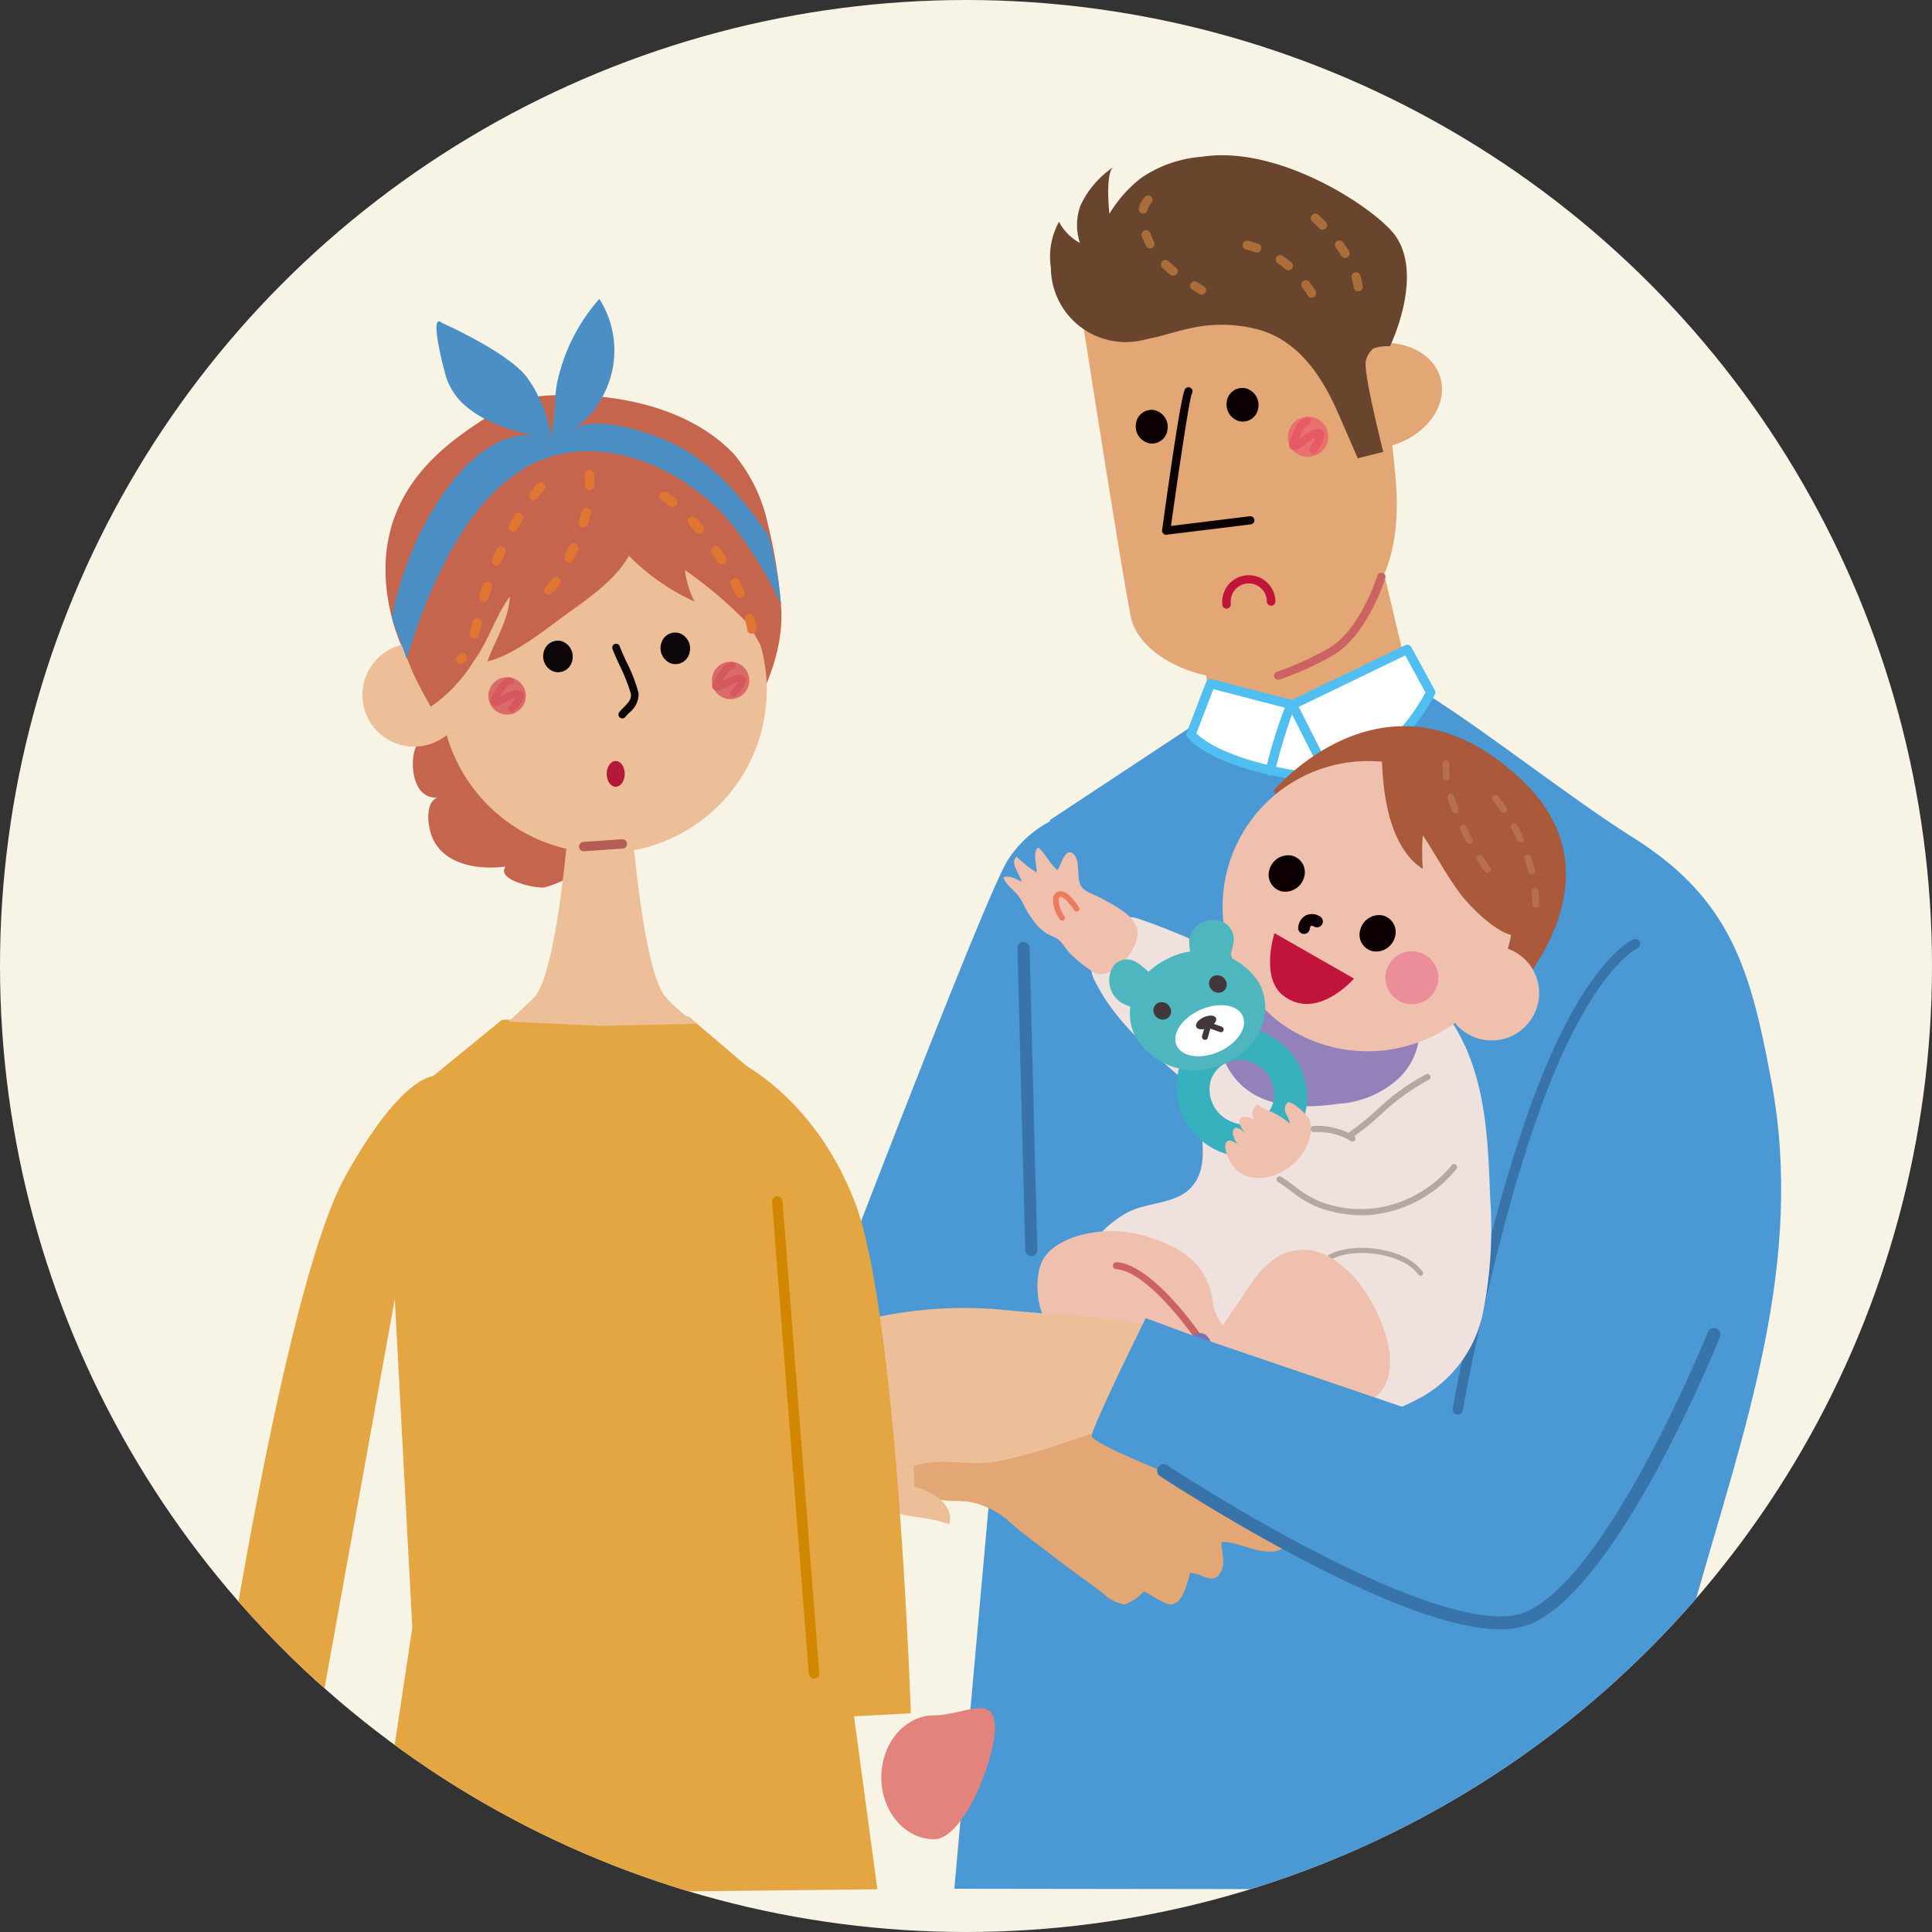 <svg xmlns="http://www.w3.org/2000/svg" xmlns:xlink="http://www.w3.org/1999/xlink" width="140" height="140" viewBox="0 0 140 140">
  <rect x="0" y="0" width="140" height="140" fill="#333333" stroke="none"/>
  <defs>
    <clipPath id="clip-path">
      <circle id="楕円形_426" data-name="楕円形 426" cx="70" cy="70" r="70" transform="translate(0 0.477)" fill="#f7f3e5"/>
    </clipPath>
  </defs>
  <g id="tips_03" transform="translate(0 -0.477)">
    <circle id="楕円形_23" data-name="楕円形 23" cx="70" cy="70" r="70" transform="translate(0 0.477)" fill="#f7f3e5"/>
    <g id="マスクグループ_51" data-name="マスクグループ 51" clip-path="url(#clip-path)">
      <g id="グループ_6621" data-name="グループ 6621" transform="translate(33.202 24.508)">
        <g id="グループ_6617" data-name="グループ 6617" transform="translate(-45.982 -12.782)">
          <path id="パス_76357" data-name="パス 76357" d="M899.941,1682.173a8.115,8.115,0,0,0-4.258,3.275c-1.823,2.665-18.016,45.419-18.016,45.419l5.05-.14,14.277-5.979Z" transform="translate(-809.844 -1634.419)" fill="#4a98d4"/>
          <path id="パス_76358" data-name="パス 76358" d="M998.232,1628.836c4.527,2.85,10.466,7.579,14.995,10.427,7.047,4.431,8.482,9.576,9.948,17.408,2.576,13.344-1.983,25.534-5.557,38.251q-2.888,10.277-5.776,20.554l-47.828-.062,6.936-77.448,10.425-6.884Z" transform="translate(-882.079 -1589.799)" fill="#4a98d4"/>
          <path id="パス_76359" data-name="パス 76359" d="M1073.686,1582.155l.6,5.136,5.052,1.175,9.006-4.81L1087,1578.01Z" transform="translate(-973.827 -1547.28)" fill="#e2a775"/>
          <g id="グループ_6605" data-name="グループ 6605" transform="translate(98.744 35.471)">
            <path id="パス_76360" data-name="パス 76360" d="M1070.354,1611.536l5.929,1.539,8.33-4.024,1.694,3.12s-3.287,7.034-9.638,6.021-7.73-2.978-7.73-2.978Z" transform="translate(-1068.601 -1608.718)" fill="#fff"/>
            <path id="パス_76361" data-name="パス 76361" d="M1074.877,1616.817c-6.417-1.025-7.894-3.031-7.953-3.116a.329.329,0,0,1-.038-.307l1.416-3.679a.341.341,0,0,1,.4-.206l5.807,1.507,8.217-3.969a.341.341,0,0,1,.447.141l1.694,3.12a.331.331,0,0,1,.009.3c-.033.07-3.322,6.944-9.578,6.268h0C1075.161,1616.858,1075.019,1616.839,1074.877,1616.817Zm7.855-9.03-8.038,3.883a.344.344,0,0,1-.236.023l-5.633-1.462-1.235,3.21c.433.43,2.235,1.894,7.4,2.718.131.021.262.039.389.052h0c5.279.572,8.314-4.778,8.813-5.737Z" transform="translate(-1066.864 -1607.014)" fill="#50bef1"/>
          </g>
          <g id="グループ_6606" data-name="グループ 6606" transform="translate(106.22 39.742)">
            <path id="パス_76362" data-name="パス 76362" d="M1115.3,1638.538a.337.337,0,0,0,.342-.48l-2.388-4.73a.341.341,0,0,0-.454-.148.332.332,0,0,0-.152.447l2.388,4.729A.335.335,0,0,0,1115.3,1638.538Z" transform="translate(-1112.609 -1633.145)" fill="#50bef1"/>
          </g>
          <g id="グループ_6607" data-name="グループ 6607" transform="translate(104.489 39.45)">
            <path id="パス_76363" data-name="パス 76363" d="M1102.318,1636.864a.339.339,0,0,0,.365-.248,41.942,41.942,0,0,1,1.436-4.712.326.326,0,0,0-.044-.466.348.348,0,0,0-.481.047,34.321,34.321,0,0,0-1.566,4.965.331.331,0,0,0,.242.405A.32.32,0,0,0,1102.318,1636.864Z" transform="translate(-1102.017 -1631.363)" fill="#50bef1"/>
          </g>
          <path id="パス_76364" data-name="パス 76364" d="M1185.184,1771.919a.373.373,0,0,0,.1.027.366.366,0,0,0,.409-.307c.007-.056,2.327-13.094,5.892-22.6,3.5-9.334,6.735-10.873,6.767-10.887a.342.342,0,0,0,.177-.462.377.377,0,0,0-.486-.172c-.142.06-3.519,1.592-7.154,11.288-3.6,9.592-5.924,22.7-5.931,22.755A.349.349,0,0,0,1185.184,1771.919Z" transform="translate(-1066.916 -1680.691)" fill="#3874aa"/>
          <path id="パス_76365" data-name="パス 76365" d="M1105.012,1664.85a10.573,10.573,0,0,0,2.281-.076,17.517,17.517,0,0,0,10.8-5.229.329.329,0,0,0-.04-.469.343.343,0,0,0-.476.041,17.156,17.156,0,0,1-10.366,5c-2.2.262-2.7-.04-2.774-.1a.339.339,0,0,0-.664.093.548.548,0,0,0,.21.4A1.89,1.89,0,0,0,1105.012,1664.85Z" transform="translate(-998.999 -1615.031)" fill="#339458"/>
          <path id="パス_76366" data-name="パス 76366" d="M1019.777,1449.537s2.98,19.159,3.677,22.6,7.343,6.067,11.862,3.33,8.092-5.605,7.3-13.613a75.992,75.992,0,0,0-2.527-13.664Z" transform="translate(-928.728 -1438.678)" fill="#e2a775"/>
          <path id="パス_76367" data-name="パス 76367" d="M1131.707,1475.744c.535,2.005-1.106,4.19-3.665,4.879s-5.063-.378-5.6-2.382,1.112-4.192,3.664-4.881S1131.175,1473.736,1131.707,1475.744Z" transform="translate(-1014.534 -1459.556)" fill="#e2a775"/>
          <path id="パス_76368" data-name="パス 76368" d="M1031.48,1395.775c-1.341-1.854-8.293-6.575-14.009-5.686a8.958,8.958,0,0,0-4.4,1.546,9.456,9.456,0,0,0-2.288,2.588s-.326-2.929.286-3.381a6.793,6.793,0,0,0-2.385,2.788,4.111,4.111,0,0,0-.033,2.706,3.7,3.7,0,0,1-1.52-1.535,5.272,5.272,0,0,0-.588,3.333,5.42,5.42,0,0,0,6.92,5.172c1.04-.186,2.01-.532,3.035-.754a10.335,10.335,0,0,1,5.234.1c2.628.8,4.252,3.059,5.385,5.487.3.644,1.661,3.8,1.661,3.8l1.851-.464s-1.418-5.577-1.27-6.52a1.5,1.5,0,0,1,.569-.978,2.917,2.917,0,0,1,1.185-.152S1033.612,1398.724,1031.48,1395.775Z" transform="translate(-917.612 -1389.978)" fill="#69452e"/>
          <path id="パス_76369" data-name="パス 76369" d="M1062.57,1502.806a.3.3,0,0,0,.234-.326.3.3,0,0,0-.331-.258l-5.711.7c.5-3.609,1.308-9.08,1.509-9.591a.293.293,0,0,0-.045-.377.3.3,0,0,0-.423.018c-.079.083-.318.337-1.687,10.255a.293.293,0,0,0,.083.247.3.3,0,0,0,.247.086l6.093-.75Z" transform="translate(-959.126 -1476.061)" fill="#0d0002"/>
          <path id="パス_76370" data-name="パス 76370" d="M1084.726,1494.128a1.248,1.248,0,0,0,.965,1.421,1.138,1.138,0,0,0,1.322-.992,1.248,1.248,0,0,0-.971-1.416A1.138,1.138,0,0,0,1084.726,1494.128Z" transform="translate(-983.051 -1476.264)" fill="#0d0002"/>
          <path id="パス_76371" data-name="パス 76371" d="M1044.473,1503.857a1.25,1.25,0,0,0,.964,1.421,1.138,1.138,0,0,0,1.322-.992,1.248,1.248,0,0,0-.969-1.418A1.139,1.139,0,0,0,1044.473,1503.857Z" transform="translate(-949.377 -1484.402)" fill="#0d0002"/>
          <path id="パス_76372" data-name="パス 76372" d="M1111.932,1507.738a1.438,1.438,0,0,0,1.751,1.063,1.473,1.473,0,0,0,1.1-1.752,1.443,1.443,0,0,0-1.753-1.066A1.471,1.471,0,0,0,1111.932,1507.738Z" transform="translate(-1005.791 -1486.99)" fill="#e9706e"/>
          <path id="パス_76373" data-name="パス 76373" d="M1114.337,1508.758a.279.279,0,0,0,.172-.117c.181-.262.749-1.142.5-1.471a.463.463,0,0,0-.319-.179c-.346-.041-.791.242-1.354.681-.035.029-.066.053-.088.068l-.059.044c.008-.018.017-.037.025-.057.019-.043.041-.093.063-.146.118-.273.354-.846.6-.892a.288.288,0,0,0,.223-.328.277.277,0,0,0-.329-.216c-.531.115-.824.781-1.014,1.226l-.059.137c-.157.349-.3.738-.045.939s.611-.029.922-.262c.023-.017.057-.044.1-.077a4.323,4.323,0,0,1,.773-.518,6,6,0,0,1-.409.744.275.275,0,0,0,.289.425Z" transform="translate(-1006.316 -1487.154)" fill="#e55a65"/>
          <path id="パス_76374" data-name="パス 76374" d="M1050.157,1414.956c-.161-.1-.321-.2-.479-.3l-.025-.016a.32.32,0,0,1-.1-.446.331.331,0,0,1,.451-.1l.024.016c.16.1.321.2.484.306a.322.322,0,0,1,.094.447.333.333,0,0,1-.2.14A.319.319,0,0,1,1050.157,1414.956Zm-2.083-1.387c-.217-.171-.411-.338-.591-.51a.322.322,0,0,1,0-.457.329.329,0,0,1,.461-.011,6.882,6.882,0,0,0,.542.467.321.321,0,0,1,.05.454.33.33,0,0,1-.458.057Zm-1.764-2.088c-.04-.079-.079-.16-.116-.244-.071-.159-.136-.321-.193-.479a.328.328,0,0,1,.616-.223c.05.144.109.29.173.434.033.074.068.147.1.218a.325.325,0,0,1-.146.436.327.327,0,0,1-.437-.141Zm-.279-2.358a.32.32,0,0,1-.239-.388,1.824,1.824,0,0,1,.425-.806.329.329,0,0,1,.461-.023.321.321,0,0,1,.018.456,1.148,1.148,0,0,0-.271.518.329.329,0,0,1-.394.242Z" transform="translate(-950.483 -1404.906)" fill="#ab6d39"/>
          <path id="パス_76375" data-name="パス 76375" d="M1096.541,1431.8c-.135-.212-.272-.414-.409-.6a.327.327,0,0,1,.529-.385c.146.2.29.41.433.635a.325.325,0,0,1-.1.447.375.375,0,0,1-.1.044A.323.323,0,0,1,1096.541,1431.8Zm-1.621-1.913a6.365,6.365,0,0,0-.571-.427.319.319,0,0,1-.086-.448.33.33,0,0,1,.453-.092,7.188,7.188,0,0,1,.628.47.327.327,0,0,1-.424.5Zm-2.18-1.218c-.22-.078-.455-.151-.7-.216a.318.318,0,0,1-.223-.4.33.33,0,0,1,.4-.226c.255.069.506.147.742.23a.319.319,0,0,1,.193.413.333.333,0,0,1-.239.208A.324.324,0,0,1,1092.74,1428.664Z" transform="translate(-988.988 -1421.629)" fill="#ab6d39"/>
          <path id="パス_76376" data-name="パス 76376" d="M1125.526,1421.471a.321.321,0,0,1-.371-.266c-.014-.1-.032-.195-.052-.291-.028-.13-.063-.263-.1-.395a.327.327,0,0,1,.625-.193c.045.148.084.3.116.444q.035.164.059.331a.326.326,0,0,1-.254.367Zm-1.277-2.568c-.122-.2-.258-.4-.4-.6a.327.327,0,0,1,.53-.383c.155.213.3.429.431.64a.326.326,0,0,1-.111.446.338.338,0,0,1-.1.041A.321.321,0,0,1,1124.249,1418.9Zm-1.586-1.989c-.168-.173-.346-.345-.524-.511a.321.321,0,0,1-.012-.457.33.33,0,0,1,.462-.019c.186.173.37.353.546.534a.32.32,0,0,1-.01.458.33.33,0,0,1-.156.084A.325.325,0,0,1,1122.662,1416.914Z" transform="translate(-1014.276 -1411.615)" fill="#ab6d39"/>
          <path id="パス_76377" data-name="パス 76377" d="M1106.148,1582.836l.018,0a22.242,22.242,0,0,0,3.782-1.707c2.522-1.351,3.845-5.48,3.9-5.656a.293.293,0,0,0-.2-.369.3.3,0,0,0-.376.2c-.012.04-1.3,4.069-3.607,5.3a22.23,22.23,0,0,1-3.665,1.659.3.3,0,0,0-.207.37A.3.3,0,0,0,1106.148,1582.836Z" transform="translate(-1000.68 -1544.834)" fill="#cb6362"/>
          <path id="パス_76378" data-name="パス 76378" d="M1040.874,1735.858a5.983,5.983,0,0,0-.9-1.556,12.93,12.93,0,0,0-4-2.922,46.633,46.633,0,0,0-7.129-3.255c-.57-.181-1.345-.594-1.817-.123-.3.3-.489.891-.78,1.244a8.554,8.554,0,0,0-1.269,1.648c-.394.825-.06,1.306.35,2.052,1.416,2.576,3.9,4.718,6.1,6.6a22.961,22.961,0,0,0,3.3,2.4c2.619,1.513,5.409-.154,6.434-2.811A4.744,4.744,0,0,0,1040.874,1735.858Z" transform="translate(-932.926 -1672.575)" fill="#efe1de"/>
          <path id="パス_76379" data-name="パス 76379" d="M987.865,1702.156c-.1-.137-.2-.276-.288-.415-.263-.394-.435-.867-.707-1.251-.344-.484-.925-.81-1.138-1.405.443-.183.913.137,1.318.3-.081-.513-.887-1.315-.359-1.8a8.4,8.4,0,0,0,1.45,1.143c.043-.513-.34-1.44.12-1.812.541.464.836,1.193,1.385,1.64.281-.336.584-1.778,1.211-1.116.49.518.135,1.687.521,2.294.268.42.957.594,1.384.83.9.5,2.167,1.078,2.618,2.071.569,1.253-1.7,4.069-3.074,3.342a9.165,9.165,0,0,1-1.658-1.3c-.365-.32-.557-.794-.934-1.09-.249-.2-.594-.269-.858-.442A3.93,3.93,0,0,1,987.865,1702.156Z" transform="translate(-900.247 -1646.757)" fill="#f0c0ae"/>
          <g id="グループ_6608" data-name="グループ 6608" transform="translate(90.388 56.296)">
            <path id="パス_76380" data-name="パス 76380" d="M1045.633,1775.3a31.132,31.132,0,0,0,.475-8.113c-.145-3.956-.287-8.145-2.175-11.708-1.446-2.73-3.6-5.035-6.864-4.884l-6.15.284q-1.18.6-2.364,1.191c-.87.439-1.368,2.446-1.679,3.26a34.884,34.884,0,0,0-1.583,5.078c-.435,2.014.717,4.489-.959,6.145-1.119,1.1-3.15.982-4.52,1.71a7.946,7.946,0,0,0-4.079,6.534c.156,4.91,6.711,4.65,9.987,5.839,1.663.6,3.273,1.3,4.932,1.92,1.519.565,2.928,1.5,4.615,1.177a20.149,20.149,0,0,0,6.086-2.215A9.173,9.173,0,0,0,1045.633,1775.3Z" transform="translate(-1015.733 -1747.945)" fill="#efe1de"/>
            <path id="パス_76381" data-name="パス 76381" d="M1083.3,1736.627a5.145,5.145,0,0,1,.746-1.274c.9-1.084,1.859-.979,3.134-.806a46.789,46.789,0,0,1,6.2,1.135c1.438.4,2.826.35,3.119,1.983a14.792,14.792,0,0,1-.149,3.94,4.848,4.848,0,0,1-1.7,3.6,7.191,7.191,0,0,1-4.167,1.673c-3.037.427-6.489.29-8.084-2.729C1081.221,1741.918,1082.41,1738.739,1083.3,1736.627Z" transform="translate(-1071.091 -1734.439)" fill="#9381ba"/>
          </g>
          <path id="パス_76382" data-name="パス 76382" d="M1105.407,1647.825s8.335-10.052,18.05-.766c8.234,7.874-2.287,17.29-1.835,16.688Z" transform="translate(-1000.364 -1601.749)" fill="#aa593b"/>
          <path id="パス_76383" data-name="パス 76383" d="M1099.951,1674.008a10.753,10.753,0,0,1-14.964,2.418,10.555,10.555,0,1,1,14.964-2.418Z" transform="translate(-979.367 -1613.51)" fill="#f0c0ae"/>
          <path id="パス_76384" data-name="パス 76384" d="M1187.5,1745.934a3.43,3.43,0,1,1-.834-4.772A3.411,3.411,0,0,1,1187.5,1745.934Z" transform="translate(-1063.816 -1683.248)" fill="#f0c0ae"/>
          <path id="パス_76385" data-name="パス 76385" d="M1146.248,1728.446a1.411,1.411,0,0,1-1.611,1.033,1.231,1.231,0,0,1-.9-1.564,1.415,1.415,0,0,1,1.612-1.032A1.236,1.236,0,0,1,1146.248,1728.446Z" transform="translate(-1032.385 -1671.799)" fill="#0d0002"/>
          <path id="パス_76386" data-name="パス 76386" d="M1158.8,1646.8a5.919,5.919,0,0,0-.511-.378c-.964-.632-2.948-1.486-4.036-.766-.886.587-.7,1.79-.647,2.707.142,2.346.761,5.613,2.912,6.992a16.358,16.358,0,0,1,0-2.442c.936,1.405,1.767,3.006,2.813,4.364.613.8,3.442,3.809,4.684,2.661.337-.313-.537-1.612-.481-2.048C1164.016,1654.11,1161.7,1649.191,1158.8,1646.8Z" transform="translate(-1040.637 -1603.638)" fill="#aa593b"/>
          <path id="パス_76387" data-name="パス 76387" d="M1105.978,1701.93a1.412,1.412,0,0,1-1.611,1.033,1.233,1.233,0,0,1-.906-1.565,1.414,1.414,0,0,1,1.614-1.03A1.234,1.234,0,0,1,1105.978,1701.93Z" transform="translate(-998.697 -1649.618)" fill="#0d0002"/>
          <path id="パス_76388" data-name="パス 76388" d="M1155.242,1744.254a1.918,1.918,0,1,0,2.435-1.2A1.908,1.908,0,0,0,1155.242,1744.254Z" transform="translate(-1041.969 -1685.262)" fill="#ec8d9a"/>
          <path id="パス_76389" data-name="パス 76389" d="M1104.312,1734.882l5.765,3.294s-2.7,3.132-5.146,1.22C1103.272,1738.1,1104.312,1734.882,1104.312,1734.882Z" transform="translate(-999.179 -1678.513)" fill="#c1143a"/>
          <path id="パス_76390" data-name="パス 76390" d="M1116.967,1727.863a.425.425,0,0,0,.341-.358c.019-.138.063-.209.088-.221s.093-.015.237.061a.424.424,0,0,0,.392-.753,1.065,1.065,0,0,0-1.018-.062,1.081,1.081,0,0,0-.539.857.424.424,0,0,0,.5.476Z" transform="translate(-1009.613 -1671.443)" fill="#0d0002"/>
          <path id="パス_76391" data-name="パス 76391" d="M1183.541,1666.318c-.2-.272-.394-.546-.572-.818a.246.246,0,0,1,.412-.269c.173.263.359.531.555.794a.246.246,0,1,1-.4.293Zm-1.331-2.109c-.053-.1-.106-.206-.158-.31-.1-.192-.19-.387-.281-.581a.246.246,0,1,1,.444-.209c.091.192.184.384.277.572.05.1.1.2.152.3a.245.245,0,0,1-.1.332.252.252,0,0,1-.068.024A.248.248,0,0,1,1182.211,1664.209Zm-1.032-2.258c-.126-.315-.242-.63-.345-.934a.247.247,0,0,1,.154-.312.244.244,0,0,1,.311.154c.1.3.214.6.337.91a.246.246,0,0,1-.138.319.294.294,0,0,1-.045.014A.247.247,0,0,1,1181.178,1661.951Zm-.411-2.2a.245.245,0,0,1-.263-.227c-.02-.282-.023-.563-.026-.861v-.136a.246.246,0,1,1,.491-.006l0,.138c0,.29.006.563.024.83a.247.247,0,0,1-.2.259A.129.129,0,0,1,1180.767,1659.748Z" transform="translate(-1063.165 -1614.426)" fill="#b66f50"/>
          <path id="パス_76392" data-name="パス 76392" d="M1205.7,1681.883a.246.246,0,0,1-.251-.241c0-.315-.024-.637-.059-.959a.245.245,0,1,1,.488-.054c.037.336.059.674.064,1a.245.245,0,0,1-.2.245A.2.2,0,0,1,1205.7,1681.883Zm-.561-2.62c-.075-.307-.164-.619-.265-.926a.246.246,0,1,1,.467-.154c.1.32.2.644.275.964a.247.247,0,0,1-.181.3l-.013,0A.245.245,0,0,1,1205.139,1679.263Zm-.792-2.275c-.132-.291-.277-.581-.431-.864a.246.246,0,1,1,.431-.235c.16.293.309.594.446.9a.244.244,0,0,1-.122.325.312.312,0,0,1-.056.018A.246.246,0,0,1,1204.347,1676.989Zm-1.185-2.1c-.182-.266-.374-.529-.572-.779a.246.246,0,1,1,.387-.3c.2.26.4.532.591.806a.247.247,0,0,1-.065.342.235.235,0,0,1-.092.038A.245.245,0,0,1,1203.162,1674.888Z" transform="translate(-1081.62 -1627.339)" fill="#b66f50"/>
          <path id="パス_76393" data-name="パス 76393" d="M1013.572,1871.758c-.45-2.315-2.111-3.52-4.241-4.226a8.671,8.671,0,0,0-5.787-.117c-1.3.492-2.339,1.164-2.558,2.61a5.98,5.98,0,0,0,1.119,4.538c1.15,1.347,2.827,1.9,4.367,2.616a17.662,17.662,0,0,0,2.589,1.13,15.987,15.987,0,0,1,2.475.888c.872.421,1.586.943,2.567.494a3.5,3.5,0,0,0,1.86-3.257c.053-1.215-.68-1.65-1.492-2.488A3.477,3.477,0,0,1,1013.572,1871.758Z" transform="translate(-912.953 -1789.013)" fill="#f0c0ae"/>
          <path id="パス_76394" data-name="パス 76394" d="M1040.28,1886.282a.255.255,0,0,0,.225-.4c-.141-.2-3.466-4.965-6.018-5.118a.255.255,0,0,0-.031.508c2.308.137,5.6,4.852,5.63,4.9A.252.252,0,0,0,1040.28,1886.282Z" transform="translate(-940.808 -1800.553)" fill="#cb6362"/>
          <path id="パス_76395" data-name="パス 76395" d="M1040.147,1924a2.815,2.815,0,0,1,.2-1.384c.408-1.054,1.669-2.075,1.25-3.31-.312-.923-1.77-1.25-1.762-2.341.008-1.2,2.238-1.736,2.969-2.3s1.555-2.767,2.668-2.426c.486.149.611.856.9,1.218a8.1,8.1,0,0,0,1.274,1.18c3.071,2.5,1.589,4.9-.727,7.309-1.149,1.193-2.773,3.428-4.531,3.557C1041.031,1925.6,1040.278,1924.945,1040.147,1924Z" transform="translate(-945.506 -1826.852)" fill="#7c72b1"/>
          <path id="パス_76396" data-name="パス 76396" d="M1136.33,1876.466a.187.187,0,0,0,.164-.294c-1.237-1.75-4.981-2.2-6.768-1.239a.186.186,0,1,0,.176.329c1.646-.881,5.176-.448,6.287,1.125A.187.187,0,0,0,1136.33,1876.466Z" transform="translate(-1020.625 -1795.263)" fill="#b3a8a4"/>
          <path id="パス_76397" data-name="パス 76397" d="M1066.3,1890.07c.965.381,2.109.677,2.683-.213a17.264,17.264,0,0,1,1.635-1.77c.146-.169,1.6-2.113,1.427-2.227a4.278,4.278,0,0,0,3.266.8c5.12-.783,2.328-7.334.095-9.61-1.152-1.175-2.57-2.078-4.269-1.7-2.107.473-3.068,2.569-4.221,4.169a18.56,18.56,0,0,0-1.611,2.677c-.308.634-.406,1.353-.681,2a6.493,6.493,0,0,1-1.52,2.3c-1.254,1.249,1.367,2.808,2.311,3.2C1065.667,1889.8,1065.971,1889.942,1066.3,1890.07Z" transform="translate(-964.693 -1795.954)" fill="#f0c0ae"/>
          <path id="パス_76398" data-name="パス 76398" d="M1022.545,1909.486a.272.272,0,0,1-.263-.161l-.95-2.146a.271.271,0,0,1,.5-.219l.95,2.146a.271.271,0,0,1-.138.357A.265.265,0,0,1,1022.545,1909.486Z" transform="translate(-930.009 -1822.333)" fill="#cb6362"/>
          <path id="パス_76399" data-name="パス 76399" d="M1008.439,1718.443a.2.2,0,0,0,.086-.049.206.206,0,0,0,.008-.292,2.1,2.1,0,0,1-.41-1.15.275.275,0,0,1,.058-.185.125.125,0,0,1,.108-.033c.128.017.424.165.97.973a.206.206,0,0,0,.342-.23c-.5-.739-.9-1.105-1.258-1.152a.536.536,0,0,0-.433.131.645.645,0,0,0-.2.476,2.513,2.513,0,0,0,.523,1.453A.206.206,0,0,0,1008.439,1718.443Z" transform="translate(-918.633 -1662.986)" fill="#ec7a5f"/>
          <path id="パス_76400" data-name="パス 76400" d="M951.281,1945.885c2.928.778,5.762,2.138,8.755,2.106a10.214,10.214,0,0,0,3.31-.582,14.5,14.5,0,0,1,2.19-.875c1.54-.276,1.413,1.439.575,2.258a8.1,8.1,0,0,1-4.335,2.224c1.067.5,6.511,2.268,5.349,4.044-1.094,1.675-3.624-.117-4.919.031-.025.654.278,1.411.01,2.033-.525,1.218-1.384.234-2.287.187-.171.625-.488,2.152-1.3,2.283-.581.094-1.467-.719-2.07-.92a3.461,3.461,0,0,1-1.36.932,2.794,2.794,0,0,1-1.558-.783c-1.132-.881-2.321-1.684-3.463-2.577-1.119-.877-2.3-1.687-3.346-2.63a6,6,0,0,0-2.817-1.426c-.607-.122-1.278-.043-1.895-.118-.641-.079-2.364-.042-2.9-.509-.438-.38-.236-1.243-.26-1.8-.038-.854-.492-2.606-.082-3.4.544-1.054,4.054-.666,5.158-.77s2.194-.183,3.292-.227A13.243,13.243,0,0,1,951.281,1945.885Z" transform="translate(-860.907 -1854.593)" fill="#e2a775"/>
          <g id="グループ_6610" data-name="グループ 6610" transform="translate(72.087 83.519)">
            <g id="グループ_6609" data-name="グループ 6609" transform="translate(0 0)">
              <path id="パス_76401" data-name="パス 76401" d="M945.385,1918.174l3.913-7.166s-17.494-8.048-21.977-8.811c-4.87-.828-5.552-.561-10.382-1.066a30.536,30.536,0,0,0-9.344.636c-1.031.216-3.5.436-3.8,1.763-.312,1.4,1.556,1.485,1.65,2.718.049.648-1.085,1.141-1.027,1.923.074,1.021,1.388.928,1.617,1.738s-1.243,1.475-.6,2.363c.256.353,1.677.476,2.114.573-.233,1.537-.151,2.376,1.267,2.872s3.034.428,4.421.988c.43-1.507-1.389-2.424-2.512-2.744-.025-.491-.052-1.018-.075-1.468,1.763-.7,4.025-.008,5.915-.323a34.99,34.99,0,0,0,4.711-1.286c2.652-.839,4.508-1.766,7.349-1.059,1.922.478,3.522,1.676,5.281,2.539C937.763,1914.255,941.642,1916.059,945.385,1918.174Z" transform="translate(-903.759 -1901.004)" fill="#edbf98"/>
            </g>
          </g>
          <path id="パス_76402" data-name="パス 76402" d="M890.068,1913.087l.029.009c.646.155,2.08-.674,2.408-.911.169-.122.277-.228.29-.379a.3.3,0,0,0-.564-.165,4.842,4.842,0,0,1-1.995.873.3.3,0,0,0-.169.573Z" transform="translate(-820.05 -1826.25)" fill="#cb6362"/>
          <path id="パス_76403" data-name="パス 76403" d="M896.661,1932.547a.3.3,0,0,0,.23-.013,7.928,7.928,0,0,0,2.358-1.941.3.3,0,1,0-.508-.316,7.592,7.592,0,0,1-2.112,1.719.3.3,0,0,0,.031.552Z" transform="translate(-825.566 -1841.855)" fill="#cb6362"/>
          <path id="パス_76404" data-name="パス 76404" d="M905.187,1951.632a.3.3,0,0,0,.36-.136,4.931,4.931,0,0,1,.768-.849c.454-.435.682-.653.619-.918a.358.358,0,0,0-.244-.255.3.3,0,0,0-.376.2.307.307,0,0,0-.009.138c-.091.106-.268.275-.4.407a5.1,5.1,0,0,0-.877.987.3.3,0,0,0,.115.408A.358.358,0,0,0,905.187,1951.632Z" transform="translate(-832.698 -1858.022)" fill="#cb6362"/>
          <path id="パス_76405" data-name="パス 76405" d="M1057.645,1924.2a4.767,4.767,0,0,1-2.12,2.278,9.169,9.169,0,0,1-2.649.7,5.972,5.972,0,0,1-4.433-.873c-1.1-.675-2.243-1.294-3.362-1.941-2.729-1.578-5.9-2.367-8.618-3.959-1.985-1.162-3.97-2.327-5.938-3.517-.45-.271-5.4-2.2-5.562-2.764-.118-.422,3.905-8.558,3.905-8.558.129.044,3.262,1.207,3.39,1.251l17.231,5.869a10.7,10.7,0,0,0,2.418.713,7.129,7.129,0,0,1,2.305.564,11.3,11.3,0,0,1,3.919,2.993C1059.6,1918.665,1058.533,1922.426,1057.645,1924.2Z" transform="translate(-933.065 -1821.3)" fill="#4a98d4"/>
          <g id="グループ_6615" data-name="グループ 6615" transform="translate(93.159 55.418)">
            <path id="パス_76406" data-name="パス 76406" d="M1068.4,1776.851a4.422,4.422,0,0,0-5.869,2.8,5.07,5.07,0,0,0,3.282,6.044,4.423,4.423,0,0,0,5.866-2.8A5.069,5.069,0,0,0,1068.4,1776.851Zm-1.932,6.6a2.506,2.506,0,0,1-1.622-2.987,2.185,2.185,0,0,1,2.9-1.382,2.5,2.5,0,0,1,1.619,2.986A2.184,2.184,0,0,1,1066.463,1783.456Z" transform="translate(-1057.499 -1768.798)" fill="#38b1bf"/>
            <g id="グループ_6614" data-name="グループ 6614" transform="translate(0 0)">
              <g id="グループ_6613" data-name="グループ 6613">
                <path id="パス_76407" data-name="パス 76407" d="M1051.168,1745.129c1.177,2.088.149,4.7-2.289,5.836a5.074,5.074,0,0,1-6.545-1.71c-1.175-2.082-.15-4.7,2.29-5.833A5.073,5.073,0,0,1,1051.168,1745.129Z" transform="translate(-1040.35 -1740.633)" fill="#4eb6bf"/>
                <g id="グループ_6611" data-name="グループ 6611" transform="translate(5.787)">
                  <path id="パス_76408" data-name="パス 76408" d="M1071.337,1730.458c-.033.788-.908,3.715-1.8,3.735s-1.467-2.873-1.436-3.661a1.657,1.657,0,0,1,1.678-1.466A1.42,1.42,0,0,1,1071.337,1730.458Z" transform="translate(-1068.098 -1729.065)" fill="#4eb6bf"/>
                </g>
                <g id="グループ_6612" data-name="グループ 6612" transform="translate(0 2.855)">
                  <path id="パス_76409" data-name="パス 76409" d="M1034.595,1746.7c.718.406,3.13,2.595,2.849,3.416s-3.153-.035-3.869-.441a1.916,1.916,0,0,1-.789-2.223A1.229,1.229,0,0,1,1034.595,1746.7Z" transform="translate(-1032.688 -1746.533)" fill="#4eb6bf"/>
                </g>
              </g>
              <path id="パス_76410" data-name="パス 76410" d="M1066.816,1767.55c.442.805-.257,1.967-1.561,2.6s-2.722.488-3.162-.317.259-1.967,1.563-2.6S1066.376,1766.745,1066.816,1767.55Z" transform="translate(-1057.177 -1760.667)" fill="#fff"/>
              <path id="パス_76411" data-name="パス 76411" d="M1053.473,1765.833a.6.6,0,0,1-.239.844.68.68,0,0,1-.873-.3.6.6,0,0,1,.241-.844A.674.674,0,0,1,1053.473,1765.833Z" transform="translate(-1049.077 -1759.518)" fill="#42373b"/>
              <path id="パス_76412" data-name="パス 76412" d="M1078.158,1753.907a.6.6,0,0,1-.24.842.68.68,0,0,1-.872-.3.6.6,0,0,1,.242-.844A.675.675,0,0,1,1078.158,1753.907Z" transform="translate(-1069.727 -1749.54)" fill="#42373b"/>
              <path id="パス_76413" data-name="パス 76413" d="M1073.876,1775.569a.231.231,0,0,0,.078.045.2.2,0,0,0,.26-.125l.193-.675.7.244a.2.2,0,0,0,.259-.126.224.224,0,0,0-.147-.267l-.9-.314a.207.207,0,0,0-.16.007.189.189,0,0,0-.1.118l-.25.871A.221.221,0,0,0,1073.876,1775.569Z" transform="translate(-1067.08 -1766.939)" fill="#42373b"/>
              <path id="パス_76414" data-name="パス 76414" d="M1072.6,1771.567c.113.2-.114.517-.506.706s-.8.178-.91-.026.116-.517.507-.7S1072.492,1771.361,1072.6,1771.567Z" transform="translate(-1064.873 -1764.485)" fill="#42373b"/>
            </g>
          </g>
          <path id="パス_76415" data-name="パス 76415" d="M1084.553,1814.233c1.394,2.31,5.206.662,5.714-1.858a1.661,1.661,0,0,0-.135-1.469c-.114-.193-1.256-1.289-1.479-1.022-.458.548.1.92.184,1.509a5.909,5.909,0,0,0-1.879-1.073c-.367-.092-.4-.588-.729.023a.564.564,0,0,0,.324.892c-1.125-.621-1.858-.352-.979.83-1.02-.957-1.1.206-.452.9-.827-.706-1.082-.194-.914.438A3.216,3.216,0,0,0,1084.553,1814.233Z" transform="translate(-982.588 -1741.222)" fill="#f0c0ae"/>
          <path id="パス_76416" data-name="パス 76416" d="M1113.051,1841.014a7.391,7.391,0,0,0,1.207-.1,9.052,9.052,0,0,0,5.667-3.256.221.221,0,1,0-.352-.267,8.727,8.727,0,0,1-5.387,3.087,8.331,8.331,0,0,1-4.1-.444,7.3,7.3,0,0,1-1.881-1.125c-.312-.232-.635-.472-.977-.684a.221.221,0,0,0-.233.376c.326.2.641.436.946.663a7.74,7.74,0,0,0,2,1.186A9.279,9.279,0,0,0,1113.051,1841.014Z" transform="translate(-1001.606 -1764.198)" fill="#b3a8a4"/>
          <path id="パス_76417" data-name="パス 76417" d="M1125.027,1821.521a.217.217,0,0,0,.155-.063.221.221,0,0,0,0-.313,5.074,5.074,0,0,0-2.976-.758.221.221,0,0,0,.01.442,4.667,4.667,0,0,1,2.65.625A.22.22,0,0,0,1125.027,1821.521Z" transform="translate(-1014.239 -1750.044)" fill="#b3a8a4"/>
          <path id="パス_76418" data-name="パス 76418" d="M1138.358,1802.022a.223.223,0,0,0,.123-.037,19.738,19.738,0,0,0,2.1-1.687,16.058,16.058,0,0,1,3.48-2.526.221.221,0,0,0-.2-.4,16.4,16.4,0,0,0-3.574,2.589,19.29,19.29,0,0,1-2.051,1.651.221.221,0,0,0,.123.405Z" transform="translate(-1027.745 -1730.775)" fill="#b3a8a4"/>
          <path id="パス_76419" data-name="パス 76419" d="M1078.909,1931.871c-3.027,0-7.64-1.589-13.769-4.747-5.764-2.97-10.824-6.3-10.875-6.338a.471.471,0,1,1,.519-.785c.05.033,5.075,3.342,10.794,6.289,7.468,3.848,12.7,5.349,15.131,4.34,6.014-2.5,13.158-20.1,13.23-20.28a.471.471,0,1,1,.874.351c-.3.74-7.365,18.151-13.743,20.8A5.642,5.642,0,0,1,1078.909,1931.871Z" transform="translate(-957.404 -1825.057)" fill="#3874aa"/>
          <path id="パス_76420" data-name="パス 76420" d="M864.795,1790s5.89,2.427,9,10.465,4.063,37.061,4.063,37.061l-8.244.443Z" transform="translate(-799.076 -1724.625)" fill="#e4a643"/>
          <path id="パス_76421" data-name="パス 76421" d="M742.487,1835.214l-5.913-43.767.029-12.832-7.774-6.623-13.546.217-8.477,6.929,1.981,37.109-2.912,19.363Z" transform="translate(-666.129 -1709.559)" fill="#e4a643"/>
          <path id="パス_76422" data-name="パス 76422" d="M730.822,1637.794c-1.234,1.1,1.952,1.776,2.627,1.7a6.963,6.963,0,0,0,4.482-3.594c1.4-3.034-.459-8.589-3.308-10.173a6.431,6.431,0,0,0-4.957-.675,1.954,1.954,0,0,0-1.025,2.884c-2.25-1.865-4.213.481-4.549,1.529-.4,1.237-.1,3.636,1.634,3.517-.97.344-.7,2.177-.369,2.925.9,2.034,3.5,2.328,5.387,2.058C730.756,1637.984,730.834,1637.782,730.822,1637.794Z" transform="translate(-681.237 -1586.433)" fill="#c6654d"/>
          <path id="パス_76423" data-name="パス 76423" d="M712.185,1512.09c1.585,6.857,8.956,12.706,8.956,12.706l14.059-1.071s5.807-6.157,5.254-12.281a35.937,35.937,0,0,0-.959-5.886,11.66,11.66,0,0,0-2.45-5.021c-2.677-2.812-6.531-3.817-9.537-4.148a24.451,24.451,0,0,0-3.386-.12c-.734.021-1.176.081-1.176.081l-.064.019-2.837.955a11.463,11.463,0,0,0-1.073.653C716.372,1499.706,710.209,1503.543,712.185,1512.09Z" transform="translate(-671.086 -1478.884)" fill="#c6654d"/>
          <path id="パス_76424" data-name="パス 76424" d="M736.033,1566.694a11.829,11.829,0,1,0,11.277-12.055A11.674,11.674,0,0,0,736.033,1566.694Z" transform="translate(-691.347 -1527.717)" fill="#edbf98"/>
          <path id="パス_76425" data-name="パス 76425" d="M701.581,1610.3a3.745,3.745,0,1,0,3.569-3.919A3.747,3.747,0,0,0,701.581,1610.3Z" transform="translate(-662.533 -1571.011)" fill="#edbf98"/>
          <path id="パス_76426" data-name="パス 76426" d="M743.385,1527.168a21.618,21.618,0,0,1,1.129,3.686c.14.719.685,2.414.192,3.046-.83-.98-1.241-2.3-2.2-3.217a31.057,31.057,0,0,0-4.06-3.375,6.753,6.753,0,0,0,.7,2.286,15.946,15.946,0,0,1-4.76-3.322c-1.029,1.877-3.239,3.285-4.887,4.5-1.445,1.071-3.591,2.753-5.363,3.157.552-1.556,1.534-2.983,1.625-4.7-1.044,1.4-1.55,3.248-2.635,4.7a10.861,10.861,0,0,1-3.1,3.285c-1.449-2.561-2.626-4.907-2.239-8.062a13.407,13.407,0,0,1,2.983-6.413,11,11,0,0,1,5.542-3.455c.7-.219,1.729-.077,2.375-.5a3.51,3.51,0,0,1,1.85-.564,13.58,13.58,0,0,1,9.158,3.178C741.624,1522.909,742.478,1524.854,743.385,1527.168Z" transform="translate(-676.034 -1497.249)" fill="#c6654d"/>
          <path id="パス_76427" data-name="パス 76427" d="M833.814,1602.351a1.185,1.185,0,0,0,.674,1.463,1.042,1.042,0,0,0,1.354-.707,1.183,1.183,0,0,0-.679-1.462A1.04,1.04,0,0,0,833.814,1602.351Z" transform="translate(-773.112 -1566.998)" fill="#0d0608"/>
          <path id="パス_76428" data-name="パス 76428" d="M781.776,1605.95a1.187,1.187,0,0,0,.674,1.463,1.043,1.043,0,0,0,1.355-.707,1.186,1.186,0,0,0-.68-1.461A1.04,1.04,0,0,0,781.776,1605.95Z" transform="translate(-729.579 -1570.009)" fill="#0d0608"/>
          <path id="パス_76429" data-name="パス 76429" d="M813.077,1611.976a.282.282,0,0,0,.2-.1c.092-.113.2-.221.3-.325a1.7,1.7,0,0,0,.663-1.4,11.284,11.284,0,0,0-.9-2.314c-.208-.457-.4-.889-.465-1.081a.278.278,0,0,0-.529.174c.072.219.265.645.487,1.136a13.216,13.216,0,0,1,.851,2.139c.037.379-.159.6-.507.956-.111.112-.225.229-.333.36a.278.278,0,0,0,.038.392A.281.281,0,0,0,813.077,1611.976Z" transform="translate(-755.186 -1571.168)" fill="#0d0608"/>
          <path id="パス_76430" data-name="パス 76430" d="M714.574,1476.749l1.091,3.026c.146-.549.331-1.1.5-1.572a35.646,35.646,0,0,1,1.642-4.175c1.361-2.933,3.19-5.961,5.977-7.823,4.484-2.99,10.238-1.115,13.966,2.252a13.819,13.819,0,0,1,2.023,2.265,30.217,30.217,0,0,1,2.439,3.918c.2.38.383.775.568,1.183a25.549,25.549,0,0,0-.9-4.975c-.624-.836-2.784-4.387-6.286-6.355a15.653,15.653,0,0,0-4.179-1.549c-.922-.214-2.789-.412-3.632.132a5.813,5.813,0,0,0,2.048-2.309.314.314,0,0,0,.071-.11,6.956,6.956,0,0,0-.285-6.983,13.262,13.262,0,0,0-2.877,5.334,7.773,7.773,0,0,0-.283,1.427,1.1,1.1,0,0,0-.012.212,24.668,24.668,0,0,1-.316,3.027,9.7,9.7,0,0,0-.924-2.927,8.964,8.964,0,0,0-.789-1.329c-1.309-1.84-6.215-4.011-6.215-4.011s-1.025-1.124.259,3.755a4.655,4.655,0,0,0,1.651,2.421,6.992,6.992,0,0,0,1.183.772,12.848,12.848,0,0,0,3.644,1.207c-3.809-.368-6.787,4.068-8.22,6.9A25.99,25.99,0,0,0,714.574,1476.749Z" transform="translate(-673.406 -1443.264)" fill="#4c8fc4"/>
          <path id="パス_76431" data-name="パス 76431" d="M773.2,1696.308l6.856-.14a10.426,10.426,0,0,1-2.223-1.839c-1.79-1.684-2.633-13.576-2.633-13.576h-2.21v.023l0-.023h-2.209s-.842,11.892-2.631,13.576l-1.79,1.684,6.422.294v.021l.21-.01.21.01Z" transform="translate(-716.724 -1633.231)" fill="#edbf98"/>
          <path id="パス_76432" data-name="パス 76432" d="M782.244,1538.442a.34.34,0,0,1,.013-.48,3.91,3.91,0,0,0,.471-.548.339.339,0,1,1,.549.4,4.559,4.559,0,0,1-.554.643.333.333,0,0,1-.209.092A.341.341,0,0,1,782.244,1538.442Zm1.572-2.238a.34.34,0,0,1-.165-.451c.063-.135.125-.269.181-.4l.144-.315a.339.339,0,1,1,.619.277l-.146.319c-.058.128-.119.263-.182.4a.343.343,0,0,1-.285.195A.331.331,0,0,1,783.816,1536.2Zm1.073-2.534a.339.339,0,0,1-.222-.424c.076-.249.143-.5.2-.737a.339.339,0,1,1,.66.156c-.06.255-.132.518-.214.781a.341.341,0,0,1-.424.224Zm.557-2.69a.338.338,0,0,1-.334-.344c0-.2,0-.409-.016-.61,0-.046-.007-.092-.011-.14a.336.336,0,0,1,.307-.366l.007,0a.34.34,0,0,1,.361.309c0,.05.008.1.012.153.015.219.021.444.017.667a.34.34,0,0,1-.315.333Z" transform="translate(-729.938 -1506.711)" fill="#e17632"/>
          <path id="パス_76433" data-name="パス 76433" d="M743.257,1548a.341.341,0,0,1,.02-.479l.093-.091a.339.339,0,0,1,.488.47c-.04.041-.079.08-.122.119a.338.338,0,0,1-.206.09A.343.343,0,0,1,743.257,1548Zm1.135-1.75a.339.339,0,0,1-.237-.417c.063-.233.118-.472.173-.708l.011-.043a.339.339,0,1,1,.66.154l-.01.043c-.056.243-.114.49-.18.733a.34.34,0,0,1-.3.248A.348.348,0,0,1,744.392,1546.25Zm.7-2.662a.338.338,0,0,1-.231-.42q.111-.381.228-.76a.339.339,0,1,1,.647.2q-.114.373-.225.749a.338.338,0,0,1-.419.23Zm.853-2.623a.343.343,0,0,1-.164-.448c.105-.242.212-.479.322-.713a.339.339,0,0,1,.615.284c-.107.231-.212.464-.313.694,0,.007-.011.026-.015.033a.33.33,0,0,1-.274.181A.346.346,0,0,1,745.944,1540.965Zm1.184-2.478a.341.341,0,0,1-.132-.462q.194-.349.4-.691a.339.339,0,1,1,.581.351c-.135.219-.263.443-.389.67a.336.336,0,0,1-.273.173A.329.329,0,0,1,747.128,1538.487Zm1.461-2.33a.341.341,0,0,1-.059-.477c.165-.212.337-.42.508-.621a.339.339,0,0,1,.514.442c-.165.193-.329.392-.487.6a.331.331,0,0,1-.244.131A.355.355,0,0,1,748.589,1536.157Z" transform="translate(-697.327 -1511.25)" fill="#e17632"/>
          <path id="パス_76434" data-name="パス 76434" d="M839.464,1549.043a6.936,6.936,0,0,0-.161-.734.339.339,0,0,1,.655-.177,7.855,7.855,0,0,1,.177.8.341.341,0,0,1-.28.39l-.032,0A.34.34,0,0,1,839.464,1549.043Zm-.821-2.528c-.1-.228-.216-.462-.335-.7a.339.339,0,1,1,.6-.308c.123.242.241.484.347.723a.339.339,0,0,1-.168.449.325.325,0,0,1-.116.03A.338.338,0,0,1,838.642,1546.515Zm-1.3-2.371c-.139-.219-.281-.433-.429-.646a.338.338,0,1,1,.556-.385c.153.219.3.441.443.665a.338.338,0,0,1-.262.52A.34.34,0,0,1,837.341,1544.144Zm-1.6-2.182c-.167-.2-.339-.393-.509-.58a.338.338,0,1,1,.5-.458c.178.192.355.395.53.6a.339.339,0,1,1-.519.438Zm-1.9-1.894c-.207-.167-.413-.314-.608-.442a.339.339,0,0,1,.367-.569c.214.139.438.3.665.481a.338.338,0,0,1,.053.476.326.326,0,0,1-.241.126A.338.338,0,0,1,833.836,1540.068Z" transform="translate(-772.537 -1514.647)" fill="#e17632"/>
          <path id="パス_76435" data-name="パス 76435" d="M757.419,1622.859a1.357,1.357,0,1,0,1.259-1.446A1.355,1.355,0,0,0,757.419,1622.859Z" transform="translate(-709.246 -1583.587)" fill="#db6b69"/>
          <path id="パス_76436" data-name="パス 76436" d="M856.5,1616a1.356,1.356,0,1,0,1.259-1.447A1.355,1.355,0,0,0,856.5,1616Z" transform="translate(-792.132 -1577.848)" fill="#db6b69"/>
          <path id="パス_76437" data-name="パス 76437" d="M759.838,1624.07a.258.258,0,0,0,.172-.081c.258-.276.844-.956.67-1.281a.428.428,0,0,0-.262-.213c-.313-.1-.766.1-1.348.423l-.08.044-.061.032.033-.052c.024-.037.051-.079.08-.126.146-.232.448-.713.676-.728h.016a.26.26,0,0,0-.027-.518c-.507.023-.866.591-1.106.971l-.074.118c-.194.3-.383.634-.178.859s.562.071.881-.094l.09-.05a3.922,3.922,0,0,1,.794-.364,5.449,5.449,0,0,1-.482.624.259.259,0,0,0,.011.368A.262.262,0,0,0,759.838,1624.07Z" transform="translate(-709.952 -1583.719)" fill="#d55861"/>
          <path id="パス_76438" data-name="パス 76438" d="M858.213,1617.262a.257.257,0,0,0,.17-.081c.2-.214.854-.938.677-1.281a.432.432,0,0,0-.266-.214c-.314-.094-.765.1-1.346.422l-.082.046c-.021.011-.042.02-.06.031l.031-.052.077-.122c.148-.235.451-.721.687-.733a.26.26,0,0,0-.019-.519c-.5.015-.868.6-1.108.976l-.07.115c-.2.3-.385.633-.18.859s.562.071.881-.094l.1-.052a3.836,3.836,0,0,1,.79-.362,5.226,5.226,0,0,1-.484.623.26.26,0,0,0,.207.438Z" transform="translate(-792.25 -1578.023)" fill="#d55861"/>
          <path id="パス_76439" data-name="パス 76439" d="M797.954,1694.12l2.793-.193a.339.339,0,1,0-.048-.676l-2.791.192a.339.339,0,1,0,.046.677Z" transform="translate(-742.855 -1643.685)" fill="#b35d55"/>
          <path id="パス_76440" data-name="パス 76440" d="M641.279,2053.859c0,2.48-2.3,8.119-4.407,8.119s-3.821-2.009-3.821-4.488,1.711-4.491,3.821-4.491S641.279,2051.378,641.279,2053.859Z" transform="translate(-605.206 -1944.204)" fill="#edbf98"/>
          <path id="パス_76441" data-name="パス 76441" d="M939.861,2079.909c0,2.48-2.3,8.119-4.407,8.119s-3.821-2.01-3.821-4.489,1.711-4.491,3.821-4.491S939.861,2077.428,939.861,2079.909Z" transform="translate(-854.99 -1965.997)" fill="#e2847c"/>
          <path id="パス_76442" data-name="パス 76442" d="M656.555,1798.19s-2.312-.253-6.508,7.278-8.58,35.889-8.58,35.889l6.9,2.177Z" transform="translate(-612.247 -1731.474)" fill="#e4a643"/>
          <path id="パス_76447" data-name="パス 76447" d="M886.239,1886.557a.38.38,0,0,1-.379-.35l-2.657-34.179a.38.38,0,1,1,.757-.059l2.658,34.179a.379.379,0,0,1-.349.408Z" transform="translate(-814.474 -1776.171)" fill="#d18700"/>
          <path id="パス_76448" data-name="パス 76448" d="M993.014,1761.6a.437.437,0,0,1-.436-.426l-.561-21.882a.437.437,0,0,1,.425-.448h.011a.437.437,0,0,1,.436.426l.561,21.882a.437.437,0,0,1-.425.448Z" transform="translate(-905.505 -1681.83)" fill="#3874aa"/>
          <path id="パス_76449" data-name="パス 76449" d="M811.18,1659.492c0,.516-.293.934-.654.934s-.654-.418-.654-.934.293-.934.654-.934S811.18,1658.977,811.18,1659.492Z" transform="translate(-753.129 -1614.663)" fill="#b31938"/>
          <path id="パス_76450" data-name="パス 76450" d="M1083.091,1578.495a.311.311,0,0,1-.31-.287c0-.053-.006-.107-.006-.161a1.929,1.929,0,1,1,3.857-.091.311.311,0,0,1-.622.027,1.307,1.307,0,1,0-2.612.064c0,.038,0,.076,0,.113a.311.311,0,0,1-.286.334Z" transform="translate(-981.431 -1545.639)" fill="#c1143a"/>
        </g>
      </g>
    </g>
  </g>
</svg>
